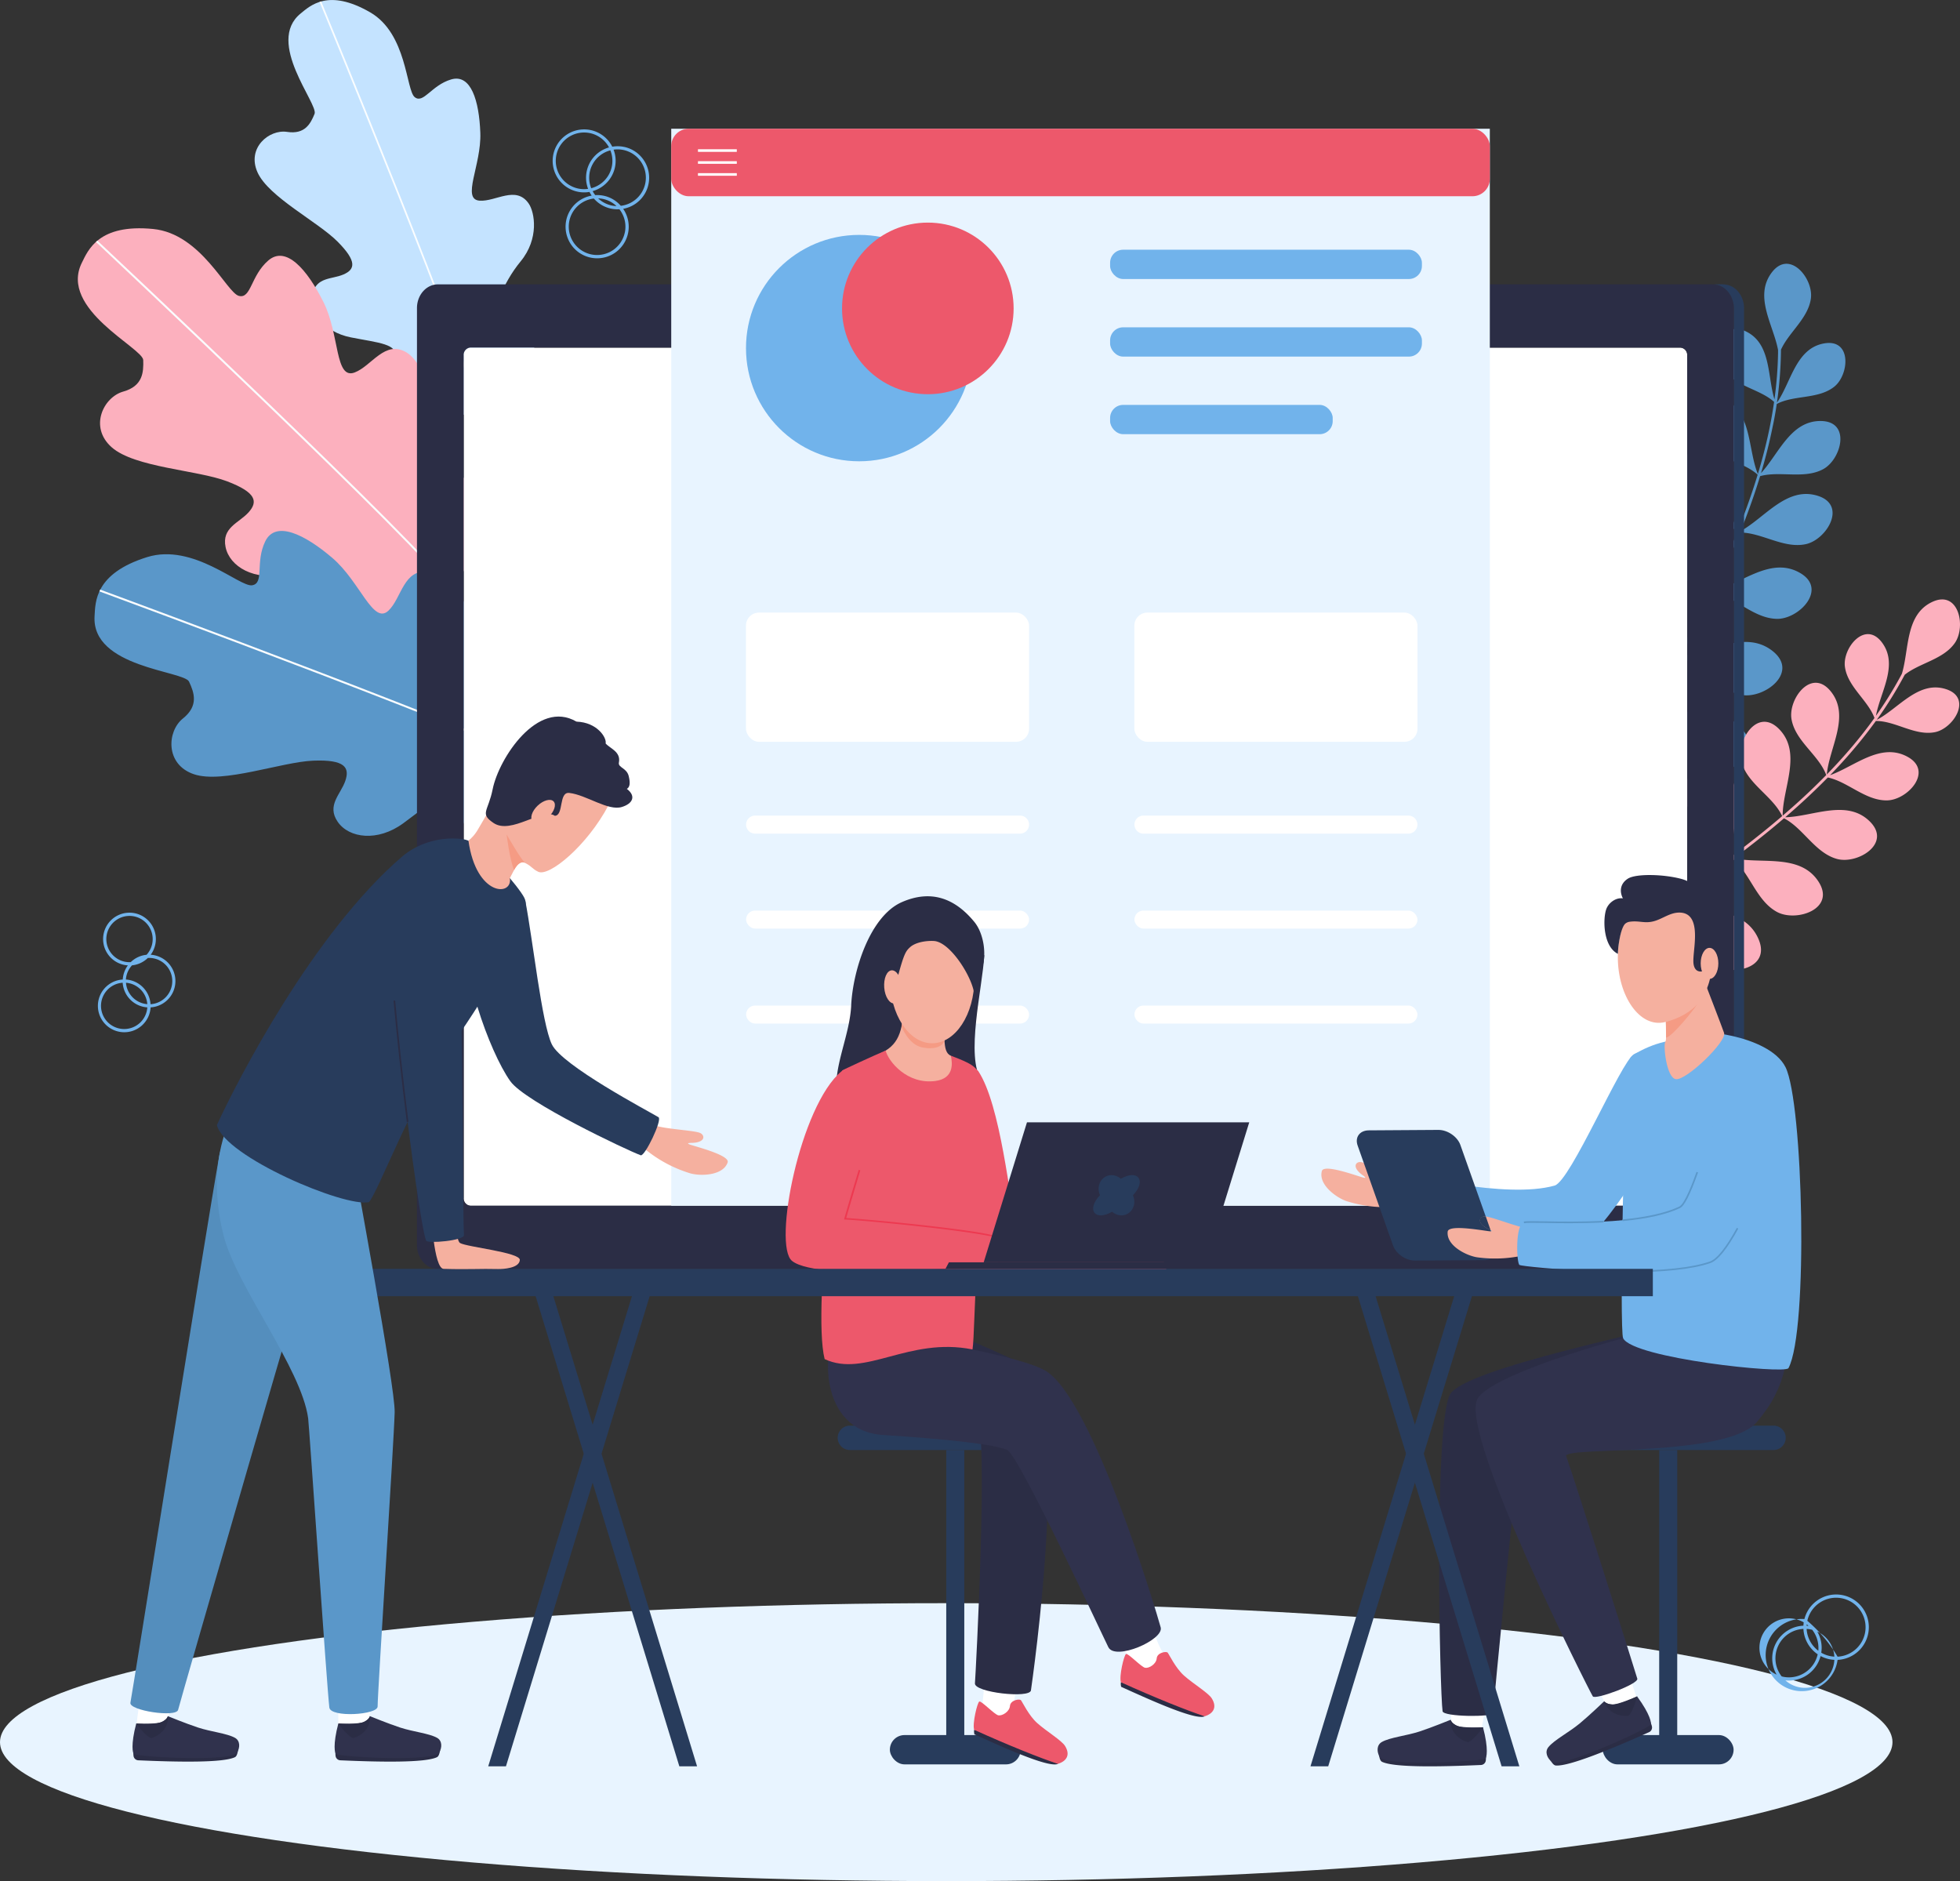 <svg xmlns="http://www.w3.org/2000/svg" viewBox="0 0 1217.87 1168.74"><rect x="0" y="0" width="1217.87" height="1168.74" fill="#333333" stroke="none"/><defs><style>.cls-1{fill:#5a97c9;}.cls-2{fill:#fcb0be;}.cls-3{fill:#c4e3ff;}.cls-4{fill:#fafdff;}.cls-5{fill:#e8f4ff;}.cls-6{isolation:isolate;}.cls-7{fill:#fff;}.cls-8{fill:#2b2d45;}.cls-9{fill:#283c5c;}.cls-10{fill:#71b3eb;}.cls-11{fill:#ed586b;}.cls-12{fill:#f5b09f;}.cls-13{fill:#30324d;}.cls-14{fill:#f59b84;}.cls-15{fill:#ed3950;}.cls-16{fill:#548ebd;}</style></defs><g id="Layer_2" data-name="Layer 2"><g id="Layer_1-2" data-name="Layer 1"><path class="cls-1" d="M1104,251c10.71-5.69,25.88-2.82,35.8-10.79,9.2-7.39,11-29.83-6.31-26.86-17.72,3.05-20.59,24.36-29.37,36.81a246.92,246.92,0,0,0,2.52-32.93c4.95-10.9,16.91-19.42,18.58-31.8s-13.3-30.89-24.41-16,1.12,32.48,4,48c0,.63,0,1.26,0,1.89a242.6,242.6,0,0,1-2.23,28.75c-4.44-14.34-2-34.6-17.73-42.16s-20.25,14.47-13.43,24.1c7.2,10.17,22.11,11.72,30.93,19.68q-1.61,11.27-4.13,22.37c-1.71,7.55-3.71,15-5.94,22.44-6.35-15.38-3.55-39.08-21.67-47-17.48-7.61-21.37,16.5-13.58,26.66,8.44,11,25.31,11.86,35.11,20.77-2.89,9.53-6.18,18.95-9.76,28.24q-1.29,3.33-2.62,6.65c-8-15.27-7.15-40.1-26.6-46.65-18.69-6.28-20.56,18.92-11.63,28.7,9.69,10.62,27.19,10,38.08,18.32-5,12.26-10.37,24.32-16.1,36.23-9.22-15.16-10.07-40.67-30.47-46.05-19.63-5.18-19.84,20.84-10,30.28,10.65,10.22,28.52,8.4,40.28,16.16q-1.32,2.73-2.65,5.44c-5.67,11.58-11.49,23.13-17.74,34.43-9.48-15.87-10.5-42.24-31.69-47.83-20.51-5.41-20.71,21.78-10.43,31.64,11.06,10.6,29.55,8.79,41.83,16.7q-4,7.15-8.18,14.15c-4.14,6.82-8.53,13.5-13.24,19.93-11.35-16.24-13.94-44.71-37.06-49.36-22.2-4.47-20.7,24.5-9.12,34.36,12.54,10.68,32.33,7.46,45.93,15.34a190.34,190.34,0,0,1-21.17,24.4c-.83.8.51,2,1.34,1.2q2.59-2.5,5.09-5.12a195.49,195.49,0,0,0,16.4-19.72c13.08,8.82,18.71,28.17,33.81,34.88,13.9,6.18,40.67-5,27-23.07-14.22-18.88-41.08-8.84-60.64-12.1a295.9,295.9,0,0,0,16.63-25.71q2.34-4,4.61-8.12c13.65,5.16,23.23,21,38.31,23.55,14.06,2.36,35.74-14,19.15-27.26-17.09-13.62-38.78,1.2-57.14,3.13,7.21-13,13.89-26.3,20.32-39.68,13.61,2.9,25,16.37,39.6,16.5,13.64.13,31.69-18.62,14-28.64-18.1-10.27-36.29,6.76-53.28,11.45.07-.14.13-.29.2-.43,5.68-11.83,11.07-23.82,16-36,13.45-.06,27.07,10.18,40.86,7.21,12.95-2.78,26.06-24.38,7.19-30.11-19.17-5.83-32.72,13.8-47.68,22,1.71-4.27,3.37-8.57,4.95-12.89q3.87-10.51,7.15-21.25c12.35-3.41,27.48,2.05,39.26-4.38,11.24-6.14,17.45-29.75-1.61-29.88-18.77-.13-26.07,20.44-37.07,32.35,2.79-9.37,5.21-18.84,7.14-28.42Q1102.95,258.28,1104,251Z"/><path class="cls-2" d="M1214.62,399.55c7.19-10.2,2.46-33.54-14.27-25.45-16.56,8-14,29.33-18.58,44.49-.3.56-.59,1.12-.89,1.67a240.33,240.33,0,0,1-15.24,24.48c2.68-14.77,14.2-31.62,3.73-45.58s-24.65,3.5-23,15.19c1.7,12.34,14.21,20.59,18.36,31.73-4.41,6.16-9.09,12.14-14,17.93s-10.22,11.63-15.62,17.17c1.46-16.57,14.87-36.31,2.43-51.66-12-14.81-26.56,4.78-24.35,17.39,2.41,13.67,17,22.2,21.57,34.63q-10.44,10.68-21.68,20.55c-1.79,1.57-3.59,3.14-5.4,4.69-.05-17.24,12.16-38.88-2.08-53.66-13.68-14.2-27,7.3-23.55,20.1,3.69,13.89,19.52,21.39,25.33,33.82-10,8.59-20.42,16.79-31,24.72-1.19-17.71,9.82-40.73-5.79-54.92-15-13.66-27.22,9.34-22.84,22.26,4.73,14,21.43,20.61,28.28,32.92q-2.41,1.82-4.85,3.61c-10.38,7.66-20.87,15.22-31.63,22.35-1.09-18.45,10.18-42.31-6-57.05-15.71-14.26-28.42,9.76-23.85,23.26,4.92,14.51,22.16,21.43,29.41,34.12q-6.81,4.52-13.79,8.77c-6.81,4.14-13.79,8-20.94,11.58-2.57-19.65,8.26-46.1-10.11-60.9-17.63-14.2-29.67,12.2-23.94,26.29,6.2,15.26,25.24,21.53,33.67,34.79a191.82,191.82,0,0,1-30,11.89c-1.11.33-.47,2,.63,1.68,2.3-.69,4.6-1.41,6.88-2.19a197.64,197.64,0,0,0,23.65-9.93c7.53,13.86,3.6,33.62,13.9,46.54,9.48,11.9,38.39,14.34,34.65-8-3.91-23.31-32.38-26.79-48.22-38.71A294.3,294.3,0,0,0,1032,565c2.63-1.66,5.24-3.36,7.84-5.07,9.73,10.87,10.92,29.36,23.13,38.56,11.38,8.58,38.18,4,29.57-15.35-8.88-20-35-16.83-52.14-23.58,12.39-8.2,24.45-16.93,36.33-25.83,10.74,8.85,14.65,26.06,27.52,32.91,12,6.4,36.71-1.91,25.66-18.94-11.33-17.47-35.32-10.75-52.56-14.43l.38-.28c10.5-7.89,20.8-16,30.78-24.58,12,6.15,19.32,21.52,32.93,25.25,12.77,3.51,34.37-9.61,20.27-23.4-14.32-14-35.4-2.85-52.44-2.5q5.24-4.5,10.34-9.15,8.28-7.56,16.14-15.56c12.53,2.67,23.44,14.5,36.86,14.23,12.8-.26,29.2-18.35,12.36-27.25-16.6-8.78-32.57,6.1-47.82,11.59,6.8-7,13.31-14.31,19.44-21.92,3.09-3.83,6.08-7.76,9-11.75,12.13-.11,24.27,9.43,36.74,6.94,11.57-2.31,23.53-21.39,6.79-26.74-17.13-5.48-29.5,12.11-43,19.11a247.06,247.06,0,0,0,17.42-28.06C1192.89,411.81,1207.43,409.76,1214.62,399.55Z"/><path class="cls-3" d="M308.32,198.31c-2-4.65,3.59-21.82,15.2-35.94s8.72-30.48,5-35.89c-7.87-11.44-20.47-1.13-30.48-1.8-11.54-.78,1.14-22.1.41-42.12s-5.83-36.83-18.12-33.21-17.21,15.35-22.65,11S253,20.91,230,7.66c-26-15-37.23-4.13-43.21.74-22,17.89,11.18,56.22,8.66,62.36s-6,12.88-17.09,11.18-25.19,9.9-18.34,25.16,37.44,30.64,49.72,43,10.86,17.29,3.71,20.41-16.82,1.47-19.25,12.09,6.62,23.6,23.74,27,29.83,4,27.56,12.73-19,25.56,12.24,33.26,43.7-2.86,43.7-2.86S344,226.07,329,202.19C322.81,192.4,310.33,203,308.32,198.31Z"/><path class="cls-4" d="M198.59,1.23c.94,2.28,94.37,228.39,97.86,254l1.05-.14c-3.5-25.74-97-252-97.93-254.25Z"/><path class="cls-2" d="M288.59,297.09c-10.94-7.25-18.89,9.52-23.15,5.65s-6.51-24.24-1.11-44.28-5.27-35.6-11.65-39.45c-13.49-8.14-21.69,8.43-32.35,12.42C208,236,211.15,208,201,187.69s-23.28-35.35-34.29-25.85-10.6,23.94-18.25,22-23.34-38.61-53.27-41.57c-34-3.34-40.44,13.18-44.34,21C36.53,192.1,88.77,216.2,89,223.72s-.19,16.13-12.44,19.57-21.4,22-7.17,34.6S122.5,292,141,299s19.33,12.8,13.4,19.37-16.71,9.39-14.24,21.52,17.9,21.29,37.17,16.74,32.73-9.81,34.46.26S204.1,392.23,240,385.56s43.85-23.43,43.85-23.43S315.28,314.76,288.59,297.09Z"/><path class="cls-4" d="M60.5,149.5l-.82.88c2,1.92,204.55,191.93,220.15,216.77l1-.65C265.17,341.53,62.55,151.42,60.5,149.5Z"/><path class="cls-1" d="M329.83,413.24c-12.9-2.4-13.68,16.14-19.11,14.24s-15.45-19.79-18.3-40.34-18.74-30.72-26.11-31.78c-15.6-2.24-16.69,16.22-24.95,24.05-9.53,9-17.57-18-34.83-32.74s-35.23-23.46-41.67-10.42-.42,26.17-8.21,27.39-36.55-26.46-65.26-17.5c-32.6,10.17-32.09,27.91-32.63,36.64-2,32.11,55.53,33.92,58.71,40.74s6.11,14.94-3.82,22.88-11.12,28.63,6.9,34.65,54.37-7.67,74.09-8.45,22.79,4.25,19.9,12.61-11.72,15.17-4.72,25.37,24.79,12.62,40.76.91,26.31-21.79,31.82-13.2,6.74,35.51,37.18,15.38S350.81,475,350.81,475,361.3,419.1,329.83,413.24Z"/><path class="cls-4" d="M61.83,367.45c2.63,1,263.21,96.93,287.26,113.72l.69-1C325.6,463.3,64.87,367.28,62.24,366.32Z"/><ellipse class="cls-5" cx="587.96" cy="1082.4" rx="587.96" ry="86.34"/><g class="cls-6"><path class="cls-7" d="M1044.15,216H292.32a4.53,4.53,0,0,0-4.21,4.78v523.6a4.53,4.53,0,0,0,4.21,4.78h751.83a4.52,4.52,0,0,0,4.21-4.78V220.73A4.52,4.52,0,0,0,1044.15,216Z"/><path class="cls-8" d="M1064.39,176.68H272.09c-7.18,0-13,6.6-13,14.74v582.2c0,8.15,5.82,14.76,13,14.76h792.3c7.17,0,13-6.61,13-14.76V191.42C1077.38,183.28,1071.56,176.68,1064.39,176.68Zm-16,567.64a4.53,4.53,0,0,1-4.21,4.79H292.33a4.53,4.53,0,0,1-4.22-4.79V220.73a4.54,4.54,0,0,1,4.22-4.79h751.82a4.54,4.54,0,0,1,4.21,4.79Z"/><path class="cls-9" d="M1083.69,191.42c0-5.83-3.16-11.36-8.06-13.64-3.49-1.63-7.55-1.1-11.24-1.1,7.35,0,12.87,6.92,13,14.77,0,.48,0,580.56,0,582.16-.11,7.86-5.66,14.77-13,14.77,2.27,0,4.56.09,6.83,0a12.61,12.61,0,0,0,9.45-5.27,16.45,16.45,0,0,0,3-9.78c0-2.19,0-578.07,0-580.86Z"/></g><rect class="cls-5" x="417.08" y="79.99" width="508.64" height="669.12"/><circle class="cls-10" cx="533.86" cy="216.27" r="70.33"/><circle class="cls-11" cx="576.52" cy="191.61" r="53.31"/><rect class="cls-11" x="417.08" y="79.99" width="508.64" height="41.94" rx="10.82"/><rect class="cls-10" x="689.78" y="155.15" width="193.74" height="18.2" rx="8.1"/><rect class="cls-10" x="689.78" y="203.36" width="193.74" height="18.2" rx="8.1"/><rect class="cls-10" x="689.78" y="251.56" width="138.31" height="18.2" rx="8.1"/><path class="cls-7" d="M633.83,506.73H469.19a5.62,5.62,0,0,0-5.6,5.6h0a5.62,5.62,0,0,0,5.6,5.6H633.83a5.62,5.62,0,0,0,5.6-5.6h0A5.62,5.62,0,0,0,633.83,506.73Z"/><rect class="cls-7" x="463.59" y="565.73" width="175.85" height="11.2" rx="5.6"/><rect class="cls-7" x="463.59" y="624.74" width="175.85" height="11.2" rx="5.6"/><path class="cls-7" d="M875.13,506.73H710.49a5.62,5.62,0,0,0-5.6,5.6h0a5.62,5.62,0,0,0,5.6,5.6H875.13a5.62,5.62,0,0,0,5.6-5.6h0A5.62,5.62,0,0,0,875.13,506.73Z"/><rect class="cls-7" x="704.89" y="565.73" width="175.85" height="11.2" rx="5.6"/><rect class="cls-7" x="704.89" y="624.74" width="175.85" height="11.2" rx="5.6"/><rect class="cls-7" x="463.52" y="380.6" width="175.91" height="80.28" rx="8.1"/><rect class="cls-7" x="704.85" y="380.6" width="175.91" height="80.28" rx="8.1"/><rect class="cls-7" x="433.69" y="92.73" width="24.13" height="1.62"/><rect class="cls-7" x="433.69" y="100.15" width="24.13" height="1.62"/><rect class="cls-7" x="433.69" y="107.58" width="24.13" height="1.62"/><path class="cls-9" d="M1102,885.75H971.09a7.57,7.57,0,0,0-7.57,7.57h0a7.57,7.57,0,0,0,7.57,7.58H1102a7.58,7.58,0,0,0,7.58-7.58h0A7.57,7.57,0,0,0,1102,885.75Z"/><rect class="cls-9" x="995.93" y="1078" width="81.26" height="18.21" rx="9.1"/><rect class="cls-9" x="1030.96" y="900.9" width="11.21" height="191.35"/><path class="cls-12" d="M872.09,734.23c-7.36-2.09-21.25-10.84-25.87-12.11-3.46-.94-6.88,2.68.44,8,.35.25,3.93,2.65-.65,1.21-6.41-2-23.47-7.95-24.64-3.79-2.36,8.41,9,16.62,15.32,18.73a81.25,81.25,0,0,0,33,3.32C872.21,749.21,877.74,735.83,872.09,734.23Z"/><path class="cls-10" d="M1015.24,655c-8,4.53-39.34,78.79-49.26,81.6-30.4,8.59-91.26-7.37-96.94-6.89s-8.7,24.18-7.11,25.65,83.27,23.66,117,18.08c17-2.81,56.33-73.15,62.06-82.84C1053.66,669.16,1032.62,645.11,1015.24,655Z"/><path class="cls-7" d="M902.57,1033.88c-.89,11.74-1.39,32-.7,39.21.66,6.93,19.87,7.44,18.82.23-.09-.58,7-32.52,7-39.44C927.73,1028.87,902.89,1029.59,902.57,1033.88Z"/><path class="cls-7" d="M1005.07,1019c-1.74-4.7-22.1,7.57-20.63,11.62,3.42,9.42,11.51,24.34,14.86,31.59,1.46,3.15,19.75-1.35,18.19-5.69C1016.53,1053.81,1008.29,1027.67,1005.07,1019Z"/><path class="cls-8" d="M1048.53,820.13c-18.24,6.2-138.4,30-147.5,46.17-10.23,18.2-6.35,185.63-4.66,196.92.53,3.48,31.15,3.75,31.32,1.11.34-5,15.85-165.91,17.36-168.69s92.42-5.55,93.73-7.78S1051.46,819.13,1048.53,820.13Z"/><path class="cls-13" d="M917.83,869.55c-10.46,22.57,69.72,181,71.88,184.41,1.47,2.32,28.63-7.67,27.65-11-1.64-5.51-37.45-119.23-44.3-138.56,2.06-5.67,99.75.86,118.48-20.77s21.62-43.77,17.89-67.33C1107.71,802.17,928.28,847,917.83,869.55Z"/><path class="cls-10" d="M1058.51,643.47c3.11,1.6-3.45,2-16.92,2.74s-28.1,9.25-28.64,11.23c-3.88,14.14-6.8,169-4.39,174,6.06,12.46,100.64,22.49,102.73,18.58,12.46-23.35,9.14-165-1.84-187C1099.08,642.27,1049.52,638.84,1058.51,643.47Z"/><path class="cls-12" d="M1058.44,608.06c-3-3.77-24.18,11.05-24,14.85s1.55,22.56.4,24.25c-1.54,1.6.53,22.52,6.52,23.33,6.57.88,32.13-23.85,29.87-28.88C1070.35,638.9,1058.44,608.06,1058.44,608.06Z"/><path class="cls-14" d="M1035.1,634.87l.14,9.85c3.75-.53,17.81-18,19.38-20.9C1049.23,630.51,1035.1,634.87,1035.1,634.87Z"/><path class="cls-12" d="M1034.61,551.43c-16.21,0-29.35,19.4-29.35,43.34s13.62,44.17,29.35,40.23c17.92-4.49,29.35-16.3,29.35-40.23S1050.82,551.43,1034.61,551.43Z"/><path class="cls-8" d="M1066.19,558.57c-2.52-4.14-8.41-6.64-12.39-3.87.89-4.47-4.51-7.37-8.91-8.59-11-3-28.38-3.44-33.42-.18s-5.11,8.25-3.07,12.24c-4.21-.66-8.77,2.58-10.28,6.56-2.16,5.7-2.25,23.18,7.17,27.9.13-5.8,2-17.16,4.92-19a5.27,5.27,0,0,1,1.9-.86c6.53-1.11,9.82,1.4,16.3-.64,5.11-1.6,9.44-5.13,15-5.15,13.3,0,9.39,19,8.86,27.77-.15,2.62-.27,5.52,1.4,7.54s5.82,1.74,6.13-.87c.08-.73-.15-1.47,0-2.19.53-2.69,4.7-2,7-3.55,1.9-1.32,2.08-4,2.08-6.33l-.06-16.68C1068.81,567.84,1068.72,562.71,1066.19,558.57Z"/><path class="cls-12" d="M1062.22,588.91c-3,0-5.48,4.32-5.48,9.64s2.46,9.64,5.48,9.64,5.49-4.31,5.49-9.64S1065.25,588.91,1062.22,588.91Z"/><path class="cls-9" d="M907.43,711.37c-1.85-5.21-8-9.4-13.7-9.36l-43.13.28c-5.72,0-8.87,4.28-7,9.48l22,62.08c1.85,5.2,8,9.39,13.7,9.35l43.13-.27c5.72,0,8.87-4.29,7-9.49Z"/><path class="cls-12" d="M950.66,763.43c-7.6-.83-22.76-7.15-27.53-7.63-3.57-.35-6.33,3.79,1.76,7.76.39.19,4.32,2-.43,1.3-6.66-.92-24.47-3.92-24.93.38-.93,8.68,11.63,14.88,18.22,15.91a81.37,81.37,0,0,0,33.08-2.22C953.27,778.18,956.5,764.07,950.66,763.43Z"/><path class="cls-10" d="M1078.62,661.46c-7.11,5.79-25.67,84.24-35,88.65-28.54,13.54-91.21,7.93-96.73,9.36s-4.56,25.29-2.74,26.47,86,9.46,118.37-1.65c16.32-5.61,43.37-81.51,47.41-92C1118.86,669,1094.11,648.83,1078.62,661.46Z"/><path class="cls-1" d="M1062.37,783.81c-11,3.79-29,5.7-53.47,5.7h-1.16v1h1.16c24.6,0,42.69-1.93,53.8-5.75,4.63-1.59,10.49-8.8,17.4-21.42l-.88-.48C1072.43,775.25,1066.77,782.3,1062.37,783.81Z"/><path class="cls-1" d="M960.12,758.81c-7.17-.12-11.92-.19-13.35.17l.25,1c1.3-.33,6.25-.25,13.09-.14,4.41.07,9.58.15,15.21.15,6.56,0,13.76-.11,21.13-.49l-.05-1C982.73,759.17,969.66,759,960.12,758.81Z"/><path class="cls-1" d="M1043.42,749.66c-8.13,3.86-20,6.54-35.28,8l.09,1c15.4-1.46,27.38-4.17,35.62-8.08,2.77-1.31,6.24-8.14,11.24-22.13l-.94-.34C1052.39,733,1047.05,747.94,1043.42,749.66Z"/><path class="cls-8" d="M856.79,1090.23c.31,1.35.58,3.73,2,4.41,7.54,3.57,35.58,3.1,61.4,1.95a3.16,3.16,0,0,0,3-2.63c.37-2.24.11-6.46-2.26-14.36Z"/><path class="cls-13" d="M921.49,1073.17c-6.29.52-12.92.57-16.27-1s-3.77-3.45-3.85-3.67c0,0-11.63,4.75-19.27,7.26-8.26,2.7-18.36,3.67-23.43,6.51-3.41,1.92-3.24,6.28-1.35,9.38,3.66,5.94,61.83,2.84,65.61.95.76-.39,2.18-5.73-1.44-19.43Z"/><path class="cls-8" d="M905.22,1072.18c-3.41-1.6-3.7-3.34-3.85-3.67h0c-.14.61-.76,10,10.25,13.83,2.38.82,9.6-8.66,9.92-9.1a.54.54,0,0,0,0-.08S908.57,1073.74,905.22,1072.18Z"/><path class="cls-8" d="M1019.08,1060.14l-55.78,33.42c.78,1.15,1.9,3.26,3.49,3.36,8.33.56,34.24-10.16,57.83-20.7a3.17,3.17,0,0,0,1.83-3.55C1026,1070.44,1024.18,1066.62,1019.08,1060.14Z"/><path class="cls-13" d="M1017.22,1054c-5.66,2.79-11.81,5.27-15.5,5s-4.77-1.82-4.93-2c0,0-9.07,8.69-15.26,13.82-6.69,5.54-15.73,10.15-19.41,14.66-2.46,3-.71,7,2.2,9.22,5.57,4.18,58.55-20,61.37-23.19.57-.64-.07-6.12-8.46-17.54Z"/><path class="cls-8" d="M1001.72,1059c-3.75-.23-4.66-1.75-4.93-2l0,0c.09.61,3,9.58,14.61,9.1,2.51-.11,5.74-11.58,5.88-12.11l0-.06S1005.41,1059.23,1001.72,1059Z"/><path class="cls-9" d="M922.94,755.73c-3.57-.36-6.27,3.86,1.82,7.83a15.27,15.27,0,0,1,1.45.77l-3-8.55Z"/><path class="cls-9" d="M659,885.75H528.09a7.58,7.58,0,0,0-7.58,7.57h0a7.58,7.58,0,0,0,7.58,7.58H659a7.58,7.58,0,0,0,7.58-7.58h0A7.57,7.57,0,0,0,659,885.75Z"/><rect class="cls-9" x="552.93" y="1078" width="81.26" height="18.21" rx="9.1"/><rect class="cls-9" x="587.96" y="900.9" width="11.21" height="191.35"/><path class="cls-7" d="M615.46,1009.39c-1.35,13.35-5.79,55.53-5.77,58.9,0,2.57,17.34,7.71,18.44,2.52.18-.84,9.27-62,7.92-62.93C633.37,1006,616.21,1002,615.46,1009.39Z"/><path class="cls-8" d="M634,846.73c-20.24-9.47-68.16-31.18-75.35-25.58-8.85,6.89-11,56.52,29.47,59,4.92.3,11-.19,18.62,1.72,7.84,2-.55,159.6-.95,164-.51,5.66,34.17,9.53,34.8,4.35C641.05,1046.72,668.13,862.69,634,846.73Z"/><path class="cls-7" d="M721.37,1024.67c-7.33-13.56-8.36-35.16-10.09-35.24-3.28-.15-39.59,5.78-29.94,15.49,11.19,11.27,24.89,31.2,33.51,42.52,4-2.36,17.29-6.44,15.41-11.4C730,1035.3,725,1031.4,721.37,1024.67Z"/><path class="cls-8" d="M696.49,1045.2a6.61,6.61,0,0,0,.18,2.84c13.89,6.22,46,21.2,51.9,18.31C751.4,1067.18,697.75,1044.58,696.49,1045.2Z"/><path class="cls-11" d="M735.65,1041c-5.23-4.67-9.21-13.15-10.09-14.19s-6.53-.07-6.83,3.54-4.81,6.29-7.19,5.85-10.59-9.19-11.86-8.57-4.43,13.9-3.19,17.56c20.27,9.22,42.11,18,52.08,21.15,4.61-1.42,8.13-5,4.42-11.07C750.86,1051.78,741.46,1046.19,735.65,1041Z"/><path class="cls-8" d="M605.31,1074.73a6.63,6.63,0,0,0,.18,2.84c13.89,6.21,46,21.2,51.9,18.31C660.21,1096.71,606.57,1074.11,605.31,1074.73Z"/><path class="cls-11" d="M644.47,1070.54c-5.24-4.67-9.21-13.15-10.09-14.19s-6.53-.07-6.83,3.54-4.81,6.29-7.2,5.85-10.59-9.19-11.85-8.57-4.43,13.9-3.19,17.56c20.27,9.22,42.11,18,52.08,21.15,4.61-1.42,8.13-5,4.42-11.07C659.67,1081.31,650.28,1075.71,644.47,1070.54Z"/><path class="cls-13" d="M649.48,851.54C630.2,840.26,527.15,823.32,520,828.92c-8.85,6.89-11.78,60.06,28.69,62.64s69.89,5.9,77.21,9.34,58.48,113.89,62.79,122.5,34.54-4.57,32.52-12.28C718.91,1002.5,679.07,868.84,649.48,851.54Z"/><path class="cls-8" d="M551.52,598.22c-5.22,17.28-9.21,34.89-12.76,52.58-1.08,5.39-18.24,27.9-19,30.77s86.91-8.89,90.28-10c-10.38-14.87.46-57.69,1.56-78.08C611.36,592.61,552.19,596,551.52,598.22Z"/><path class="cls-12" d="M586.29,630c-.54-4.29-24.7-13.27-24.88-4.66-.4,18.89-5.14,25.49-16.54,30.09-1.34,5.15-17.91,18.45-19.24,24.89,17.88,3.59,58.51.43,77.41.16-1.44-8.21-5.26-14.79-12.22-24.58C584.93,653.61,587.67,641.06,586.29,630Z"/><path class="cls-14" d="M560.6,635.44c-.17.67-.42,2.26-.42,2.26s4.15,11.38,13,13.1c7.31,1.42,13.31-.45,13.69-5.09C587.2,641.72,566.23,636.22,560.6,635.44Z"/><ellipse class="cls-12" cx="579.2" cy="608.11" rx="26.24" ry="40.07"/><path class="cls-8" d="M560.38,560.49c-19.85,8.69-30.47,42.67-31.48,64.14-.84,17.83-10,35.71-9.26,52.41.34,7.23,19.31-15.68,25.51-22.78,1.56-1.79,2.5-34.6,12.34-46,4.2-16,5.43-17.41,8-19.78,3.56-3.2,10.38-4.11,14.85-3.84,10.25.64,24,22.78,25,33a69.77,69.77,0,0,1,4.3-14.78c3.89-9,1.68-23-4.3-30.17C592.91,557.61,578.05,552.76,560.38,560.49Z"/><path class="cls-12" d="M554,602.87c-3,.25-5,5.06-4.57,10.74s3.29,10.08,6.29,9.83,5-5.05,4.57-10.74S557,602.62,554,602.87Z"/><path class="cls-11" d="M631.88,766.24c-4.4-20.78-10.15-79.9-24-100.72-13.26-4.79-14.28-4-17.66,4.86-11.84,31.06,6.53,113.14,16.37,125.11,13.87,16.87,111.23,7.52,116.63,4s-.27-17.27-2.65-21.27S633.68,774.77,631.88,766.24Z"/><path class="cls-11" d="M590.82,655.9c1,4.46,2.16,14.09-9.5,15.7-17.61,2.42-29.44-12.26-31-18.89-7.31,3.08-25.43,11.43-27,12.37.51,3.65-19.2,146.24-10.92,179.33,25.22,11.79,52.11-13.94,91.88-6,1-6.44,1.11-27.2,2.89-55.24.35-5.55,4-27.65,7.76-45.51,4.87-23.23-3.13-54.16-7.07-72.17C604.84,662.31,604,660.85,590.82,655.9Z"/><path class="cls-11" d="M525.16,757.19c4.8-17,18-59.72,19.83-67.44,5.6-23-14.76-30.19-22.08-24.17C497.26,686.71,480,773.77,492.17,783.43c16.83,13.41,118.48,3.31,124.94,2.88s5.34-11.36,5.26-16S537.21,757.86,525.16,757.19Z"/><path class="cls-15" d="M622.87,770.28c0-1-.06-3.43-44.56-8.53-22.3-2.55-45.64-4.6-52.5-5,2-7,5.28-18,8.76-29.62l-1-.29c-3.58,11.93-7,23.22-8.93,30.24l-.17.6.62,0c17.84,1,95.22,8.69,96.74,12.62,0,.48,0,1,0,1.61.18,5.07.48,13.55-4.84,13.9l-3.54.3c-47,4-81.36,4.83-102.07,2.36l-.12,1a255.89,255.89,0,0,0,29.46,1.41c19.24,0,43.58-1.25,72.82-3.77l3.52-.29c6.28-.42,6-9.5,5.77-14.93C622.89,771.29,622.87,770.76,622.87,770.28Z"/><polygon class="cls-8" points="616.32 767.82 611.23 784.29 749.34 784.29 776.23 697.31 638.12 697.31 616.32 767.82"/><polygon class="cls-8" points="587.47 788.34 747.18 788.34 749.32 784.29 589.61 784.29 587.47 788.34"/><path class="cls-9" d="M696.48,732.35c-7.41-6.13-16.72,1.2-13,10.26-8.56,9-3.18,16.39,7.51,10.26,7.41,6.13,16.72-1.21,13-10.26C712.55,733.55,707.18,726.22,696.48,732.35Z"/><rect class="cls-9" x="220.42" y="788.34" width="806.59" height="16.99"/><polygon class="cls-9" points="303.36 1097.43 314.38 1097.43 405.2 800.36 394.18 800.36 303.36 1097.43"/><polygon class="cls-9" points="331.3 800.36 422.12 1097.43 433.14 1097.43 342.32 800.36 331.3 800.36"/><polygon class="cls-9" points="814.28 1097.43 825.3 1097.43 916.13 800.36 905.1 800.36 814.28 1097.43"/><polygon class="cls-9" points="842.22 800.36 933.04 1097.43 944.07 1097.43 853.24 800.36 842.22 800.36"/><path class="cls-7" d="M91.91,1032.17c-4,12-6.93,38.09-7,38.66-1.06,7.21,15.47,7.24,17.71.65,1.71-5,8.28-22,11.19-32.19C115,1035.14,93.5,1027.42,91.91,1032.17Z"/><path class="cls-16" d="M136.29,717.78c-8.56,48.14-54.33,336-55.25,340.09-1.1,4.88,28.46,9.41,29.64,4.44s80.8-281.13,99.49-341C217.26,698.62,141.67,687.51,136.29,717.78Z"/><path class="cls-12" d="M429.67,711.44c-4.6-1.4-.28-1.35.15-1.36,9-.21,8.24-5.13,4.85-6.31-4.53-1.57-20.93-2.2-28.18-4.63-5.57-1.87-8.57,12.29-6.67,14A81.39,81.39,0,0,0,428.91,729c6.41,1.83,20.42,1.48,23.22-6.79C453.52,718.15,436.09,713.4,429.67,711.44Z"/><path class="cls-9" d="M342.87,648.82c-6.24-13.09-11.73-64.6-16.5-89.39-9.22-12-28.41-6-35.4,18-6.3,21.67,13,75.95,26.13,94.34,9.2,12.93,72.55,42.9,81,46,2.57.92,13.6-22.12,11.06-23.65C402.62,690.18,349.19,662.07,342.87,648.82Z"/><path class="cls-7" d="M210.17,1042.71c0,6.92.13,28,0,28.55-1.05,7.21,18.15,6.71,18.82-.22.69-7.2,3.14-18.93,3.67-28.17C233,1038.56,210.15,1037.7,210.17,1042.71Z"/><path class="cls-1" d="M157.91,672c-7.57,8.13-33.19,40.59-18.87,96,8.11,31.41,48.18,82.15,52.43,113.13.63,4.62,11.77,168.66,13.17,179.78.81,6.36,30,4.6,30-.67,0-9.24,10.21-165.76,10.59-182.87.35-15.83-24.15-146.58-30.43-182.77C211.1,673.47,159.34,670.49,157.91,672Z"/><path class="cls-9" d="M314.3,542.88c-16.36-15.71-19.63-20.88-28-21.69-14.48-1.42-27.81,3.58-36.37,10.94C194.37,579.87,147.31,671.68,134.76,699c4.82,19.64,79.44,51.28,94.54,47.88,6.25-7.61,25.29-60,48.95-94,7.31-10.51,55.43-79,47.54-95.07C324.13,554.37,317,545.51,314.3,542.88Z"/><path class="cls-12" d="M285.86,772.29c-2.72-1.58-2.46-17.72-3-17.11-2,2.23-16.36-5.57-15.2-2.66.34.86,1.78,35.63,8,35.82,15.24.47,23.12-.18,33.6.11,3.34.09,13.48-.48,13.74-5.65C323.21,778.08,290.17,774.81,285.86,772.29Z"/><path class="cls-9" d="M243.39,557.32c-7,18.55,16.53,201.66,21.37,213.48.8,2,23.81,0,23.54-3.45-1.05-13.51-.14-195-5.77-210.56C274.77,535.29,250.69,538,243.39,557.32Z"/><path class="cls-8" d="M252.77,697.1c-3.35-26.64-6.28-53.42-8.24-75.41l1-.09c2,22,4.88,48.75,8.24,75.38Z"/><path class="cls-12" d="M362.47,450.17c-15.58-8.05-33.5-1.22-45.22,20.77-6.95,13-10.9,28.56-15.31,35.91-5.5,9.16-5.72,11-10.86,15.49,4.83,34.63,27.53,34.75,25.73,23.26,3.31-6.4,5.42-11.59,9.6-9.39,4.57,2.39,3.95,3.42,8,5.41,6.82,3.33,30.45-16.25,43.68-41.29C389.76,478.3,378.05,458.21,362.47,450.17Z"/><path class="cls-8" d="M389.5,490.13c1.74-1,2.31-3.2,1.17-7.91-1.25-5.18-6.71-5.25-6.11-8.39,1.32-6.82-5.41-8.69-8.24-11.91.79-3.61-5.31-13.18-18.12-13.56C334.1,434.21,310,471.1,306.13,490.3c-2.81,14-8.2,15.08.51,21,11.05,7.53,30.58-9.79,38.11-4.44,5.68-.21,2.26-15,9-14.21,10.7,1.24,24.11,11.42,32.71,8.71C393,499.35,395.51,494.72,389.5,490.13Z"/><path class="cls-12" d="M334.1,500.53c-3.6,3.41-5,7.77-3.15,9.74s6.28.79,9.88-2.62,5-7.77,3.16-9.73S337.7,497.12,334.1,500.53Z"/><path class="cls-14" d="M314.81,518.49s1.76,15.19,4.63,22.06c2-3.85,4.85-5.77,7-4.34C324.26,535,314.81,518.49,314.81,518.49Z"/><path class="cls-8" d="M208.54,1091.11a3.1,3.1,0,0,0,2.93,2.57c25.21,1.12,52.59,1.58,60-1.91,1.4-.67,1.66-3,2-4.31l-62.66-10.38C208.43,1084.8,208.18,1088.91,208.54,1091.11Z"/><path class="cls-13" d="M271.57,1079.7c-5-2.77-14.82-3.72-22.89-6.36-7.46-2.45-18.81-7.09-18.81-7.09-.08.22-.44,2-3.76,3.58s-9.75,1.48-15.89,1v0c-3.53,13.37-2.15,18.59-1.41,19,3.7,1.86,60.5,4.88,64.07-.92C274.73,1085.83,274.89,1081.57,271.57,1079.7Z"/><path class="cls-8" d="M229.87,1066.25c-.16.32-.44,2-3.76,3.58s-15.89,1-15.89,1l0,.08c.32.43,7.37,9.69,9.69,8.88,10.76-3.73,10.15-12.9,10-13.5Z"/><path class="cls-8" d="M83,1091.11a3.11,3.11,0,0,0,2.93,2.57c25.21,1.12,52.59,1.58,60-1.91,1.41-.67,1.67-3,2-4.31L85.2,1077.08C82.89,1084.8,82.63,1088.91,83,1091.11Z"/><path class="cls-13" d="M146,1079.7c-5-2.77-14.82-3.72-22.88-6.36-7.47-2.45-18.82-7.09-18.82-7.09-.08.22-.43,2-3.76,3.58s-9.75,1.48-15.89,1v0c-3.53,13.37-2.15,18.59-1.41,19,3.7,1.86,60.5,4.88,64.07-.92C149.18,1085.83,149.34,1081.57,146,1079.7Z"/><path class="cls-8" d="M104.32,1066.25c-.15.32-.43,2-3.76,3.58s-15.89,1-15.89,1a.54.54,0,0,0,0,.08c.32.43,7.36,9.69,9.68,8.88,10.76-3.73,10.16-12.9,10-13.5Z"/><path class="cls-10" d="M93.64,593.18a16.39,16.39,0,1,0-14.18,6.62,16.28,16.28,0,0,0-3.18,8.78,16.39,16.39,0,1,0,17.3,17.3,16.38,16.38,0,0,0,.06-32.7Zm-27.57-9.73a14.4,14.4,0,1,1,25,9.76,16.36,16.36,0,0,0-9.86,4.6c-.23,0-.47,0-.7,0A14.42,14.42,0,0,1,66.07,583.45Zm11.16,55.88a14.39,14.39,0,0,1-1-28.75,16.41,16.41,0,0,0,15.3,15.3A14.4,14.4,0,0,1,77.23,639.33Zm1-28.75a14.42,14.42,0,0,1,13.3,13.3A14.42,14.42,0,0,1,78.28,610.58Zm15.3,13.3a16.41,16.41,0,0,0-15.3-15.3,14.33,14.33,0,0,1,3.79-8.81,16.31,16.31,0,0,0,9.86-4.61c.23,0,.46,0,.7,0a14.39,14.39,0,0,1,1,28.75Z"/><path class="cls-10" d="M1140.85,990.66a20.35,20.35,0,0,0-19.66,15.25,22.44,22.44,0,1,0,20.61,25.37,20.32,20.32,0,0,0-1-40.62Zm-18.24,18.55c.38.29.75.59,1.11.91-.38,0-.77,0-1.15-.07C1122.58,1009.77,1122.58,1009.49,1122.61,1009.21Zm6.57,4.49a18.32,18.32,0,0,1,10.62,15.57,18.17,18.17,0,0,1-8.14-2.44,21.46,21.46,0,0,0,.25-3A20.07,20.07,0,0,0,1129.18,1013.7Zm.73,10.11c0,.61,0,1.2-.09,1.79a18.3,18.3,0,0,1-7.25-13.55,17.21,17.21,0,0,1,3.46.53A18.23,18.23,0,0,1,1129.91,1023.81Zm-36.66,0a18.29,18.29,0,0,1,27.52-15.83,20,20,0,0,0-.2,2.06,20.28,20.28,0,0,0-16.66,30.4A18.34,18.34,0,0,1,1093.25,1023.81Zm13.82,17.75a18.28,18.28,0,0,1,13.5-29.52,20.36,20.36,0,0,0,8.88,15.78,18.34,18.34,0,0,1-17.87,14.32A18.1,18.1,0,0,1,1107.07,1041.56Zm14.45,7.09a18.23,18.23,0,0,1-12.14-4.63,19.86,19.86,0,0,0,2.2.12,20.35,20.35,0,0,0,19.66-15.24,20.14,20.14,0,0,0,8.56,2.37A18.33,18.33,0,0,1,1121.52,1048.65Zm20.28-19.37A88.36,88.36,0,0,0,1123,1007a18.32,18.32,0,1,1,18.83,22.29Z"/><path class="cls-10" d="M387.72,91.26a19.63,19.63,0,0,0-7.28-.12A19.57,19.57,0,1,0,363,119.53a19.8,19.8,0,0,0,3.28-.28,20.3,20.3,0,0,0,1.36,2.29,19.62,19.62,0,1,0,19.57,8.2,19.6,19.6,0,0,0,.56-38.48Zm-28.37,25.9a17.6,17.6,0,0,1,3.56-34.83,18,18,0,0,1,3.63.37,17.54,17.54,0,0,1,11.88,8.89,19.54,19.54,0,0,0-13,25.75A17.59,17.59,0,0,1,359.35,117.16Zm8-.22a17.58,17.58,0,0,1,11.91-23.52,17.55,17.55,0,0,1-11.91,23.52Zm20.89,27.47A17.6,17.6,0,1,1,369,123.35a19.44,19.44,0,0,0,10.7,6.28,19.73,19.73,0,0,0,4,.42c.39,0,.78,0,1.16-.05A17.56,17.56,0,0,1,388.26,144.41Zm-16.58-21.16a18.4,18.4,0,0,1,2.94.34,17.5,17.5,0,0,1,8.44,4.42,16.57,16.57,0,0,1-2.94-.34A17.33,17.33,0,0,1,371.68,123.25ZM400.94,114a17.6,17.6,0,0,1-15.2,13.87,19.27,19.27,0,0,0-15.87-6.63,17.47,17.47,0,0,1-1.63-2.49,19.63,19.63,0,0,0,13.89-14.86,19.4,19.4,0,0,0-.87-10.9,18.12,18.12,0,0,1,2.45-.18A17.59,17.59,0,0,1,400.94,114Z"/></g></g></svg>